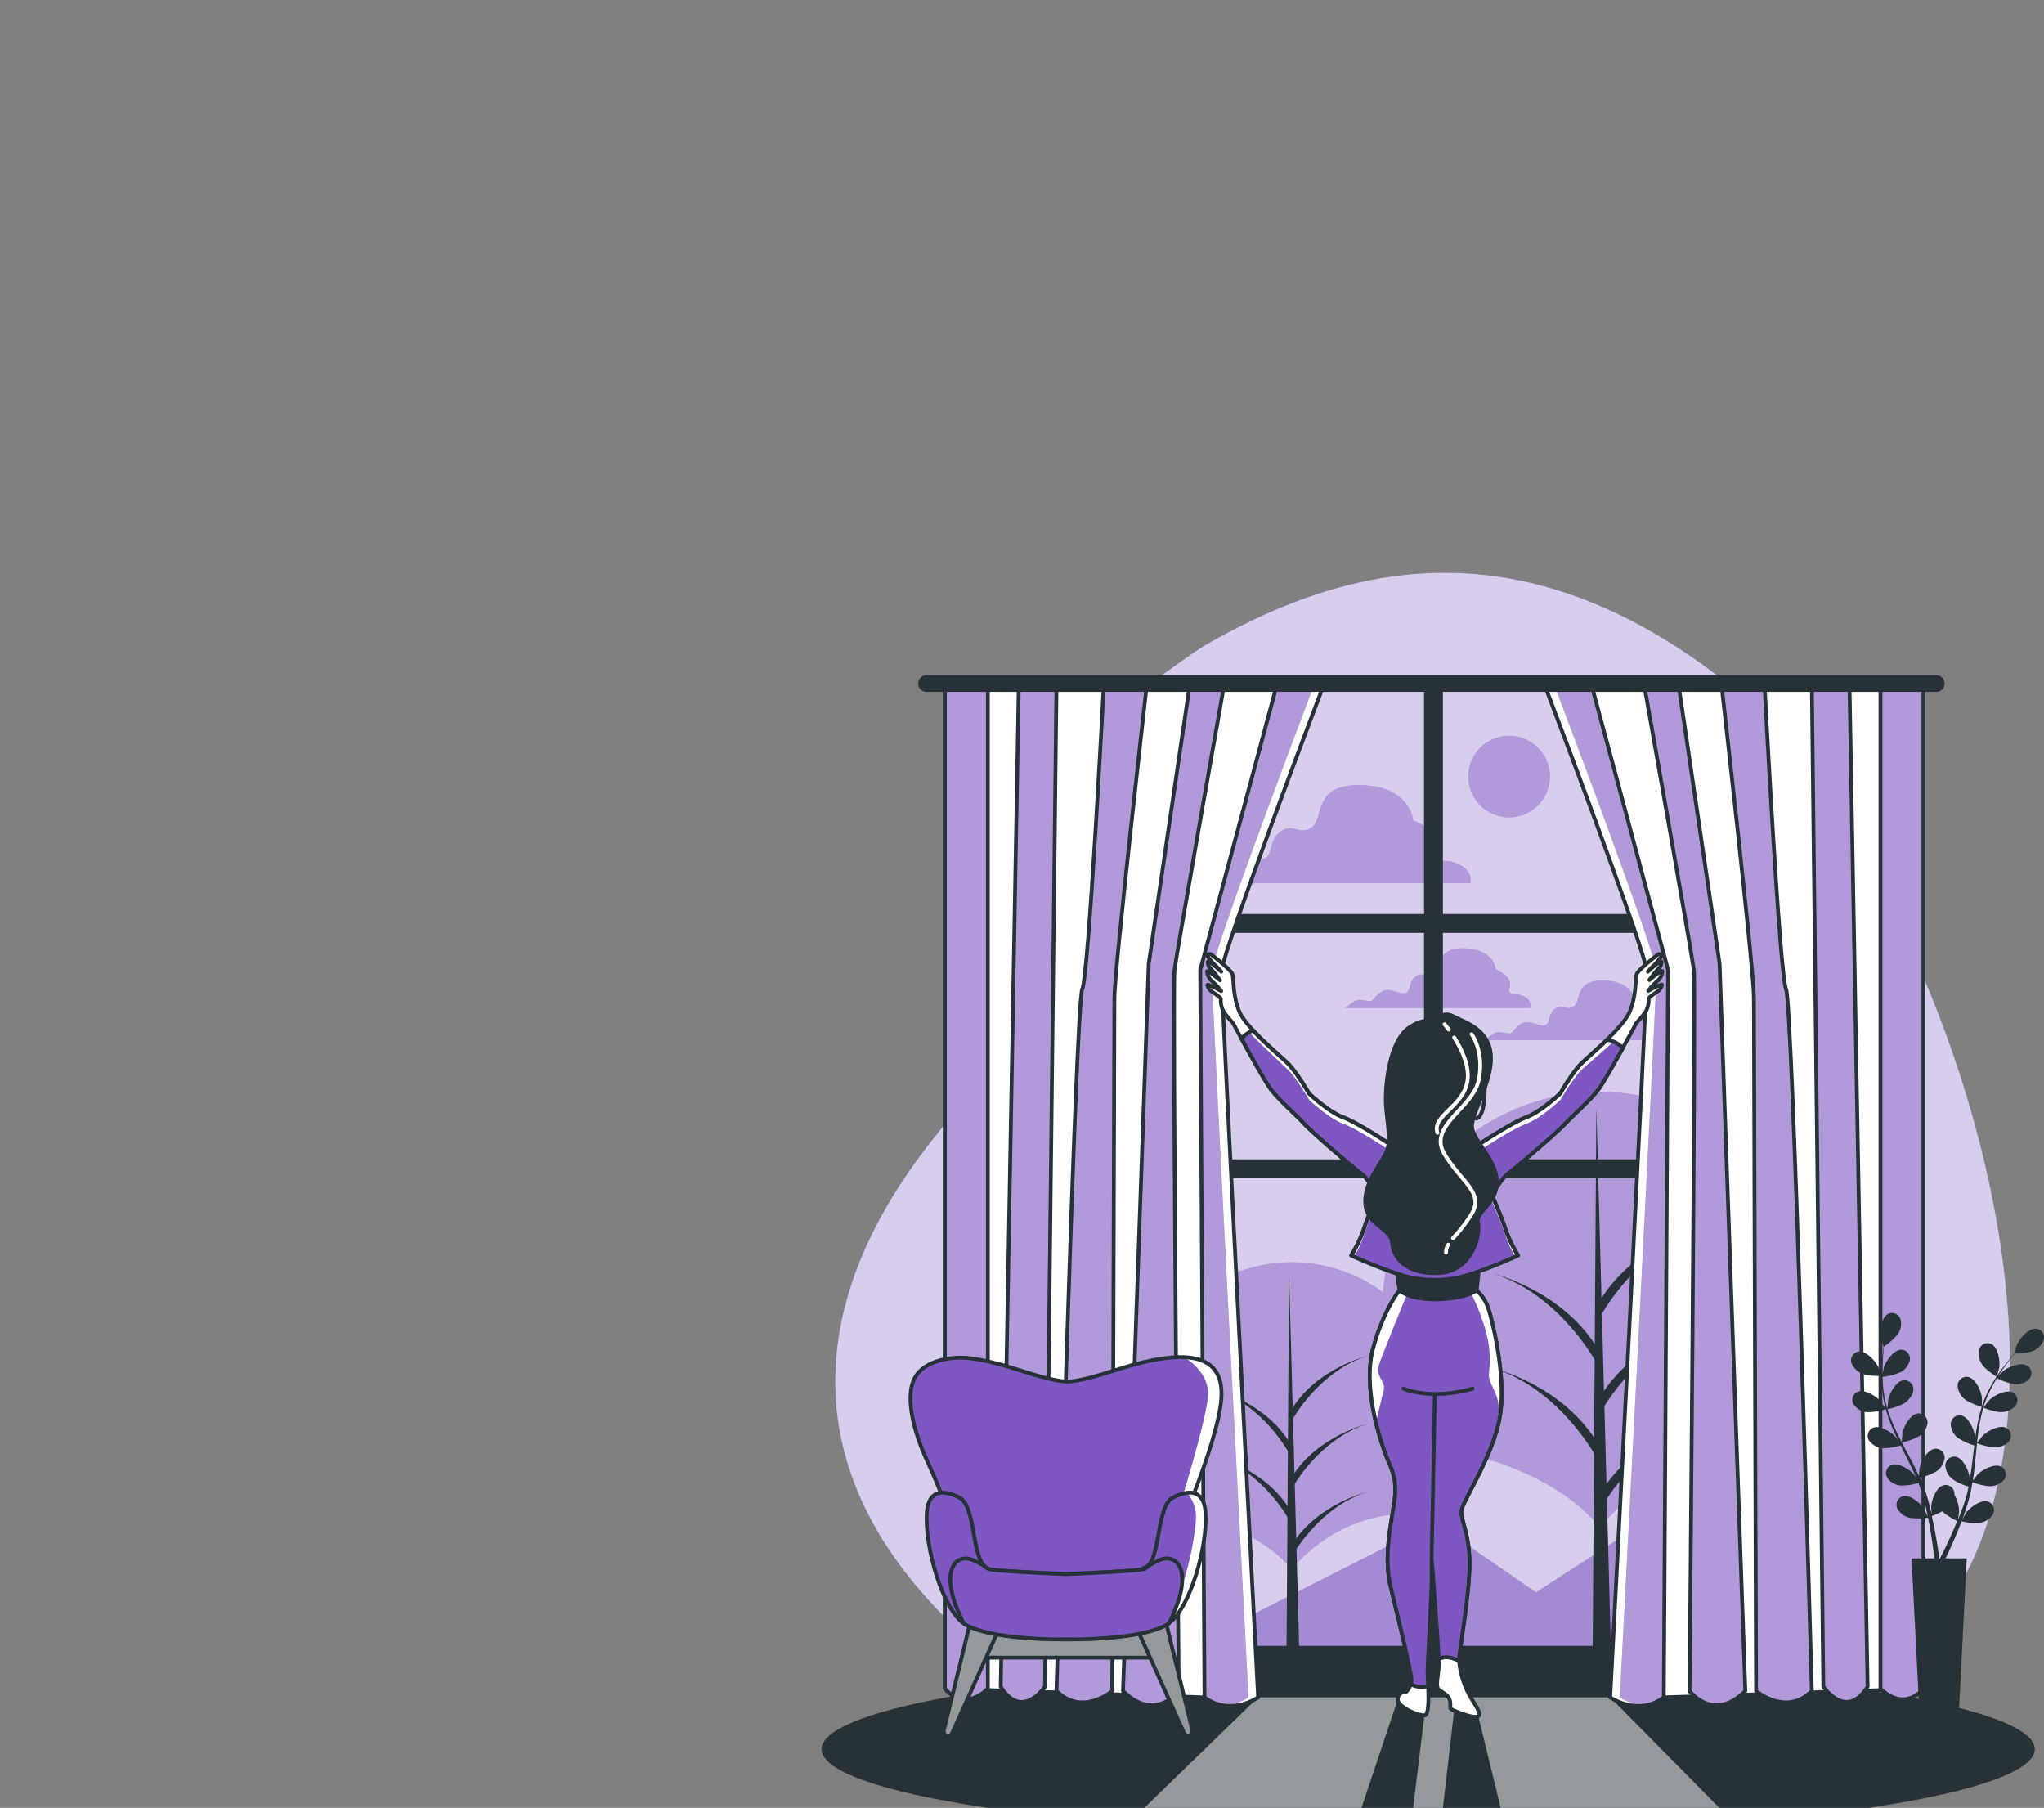 <svg xmlns="http://www.w3.org/2000/svg" xmlns:xlink="http://www.w3.org/1999/xlink" width="536" height="474" viewBox="0 0 536 474"><rect x="0" y="0" width="536" height="474" fill="#808080" stroke="none"/><defs><style>.a,.c,.h,.j,.k,.l,.n{fill:#fff;}.a{stroke:#ededed;}.b,.m{fill:#263238;}.c,.d,.e,.m,.z{stroke:#263238;}.ac,.c,.d,.e,.m{stroke-linecap:round;stroke-linejoin:round;}.d,.g{fill:#7e57c2;}.ac,.e,.z{fill:none;}.f{clip-path:url(#a);}.h{opacity:0.7;}.i{clip-path:url(#b);}.j,.y{opacity:0.5;}.k{opacity:0.3;}.l{opacity:0.4;}.o{clip-path:url(#c);}.p{clip-path:url(#d);}.q{clip-path:url(#e);}.r{clip-path:url(#f);}.s{clip-path:url(#g);}.t{clip-path:url(#h);}.u{clip-path:url(#i);}.v{clip-path:url(#j);}.w{clip-path:url(#k);}.x{clip-path:url(#l);}.z{stroke-miterlimit:10;}.aa{clip-path:url(#m);}.ab{clip-path:url(#n);}.ac{stroke:#fff;}</style><clipPath id="a"><rect class="a" width="536" height="474" rx="10" transform="translate(706 218)"/></clipPath><clipPath id="b"><ellipse class="b" cx="159.07" cy="22.363" rx="159.07" ry="22.363"/></clipPath><clipPath id="c"><path class="c" d="M210.294,92.07s-26.945,70.826-27.046,75.839,9.612,190.259,9.612,190.259-7.316,5.063-14.067,0L177.67,167.453,197.923,92.07Z" transform="translate(-177.67 -92.07)"/></clipPath><clipPath id="d"><path class="d" d="M180.108,93.4s-12.38,69.763-12.937,74.261,1.122,189.027,1.122,189.027-6.186,8.439-14.624,0l6.751-190.715L171.1,93.4Z" transform="translate(-153.67 -93.4)"/></clipPath><clipPath id="e"><path class="d" d="M156.628,93.4s-8.439,74.261-8.439,81.577-.565,181.711-.565,181.711-7.873,6.751-14.624,0c0,0,5.063-180.588,6.751-183.964S145.38,93.4,145.38,93.4Z" transform="translate(-133 -93.4)"/></clipPath><clipPath id="f"><path class="d" d="M130.294,92.73l-3.013,262.731s-6.025,9-11.612,0l4.726-261.6Z" transform="translate(-115.67 -92.73)"/></clipPath><clipPath id="g"><path class="d" d="M98.33,92.07V355.881s4.692,6.27,11.257,0V92.07Z" transform="translate(-98.33 -92.07)"/></clipPath><clipPath id="h"><path class="c" d="M284.4,92.07s26.945,70.818,27.046,75.839-9.612,190.259-9.612,190.259,7.316,5.063,14.067,0l1.122-190.715L296.771,92.07Z" transform="translate(-284.4 -92.07)"/></clipPath><clipPath id="i"><path class="d" d="M315.73,93.4s12.38,69.763,12.937,74.261-1.122,189.027-1.122,189.027,6.186,8.439,14.624,0l-6.751-190.715L324.734,93.4Z" transform="translate(-315.73 -93.4)"/></clipPath><clipPath id="j"><path class="d" d="M339.73,93.4s8.439,74.261,8.439,81.577.565,181.711.565,181.711,7.873,6.751,14.624,0c0,0-5.063-180.588-6.751-183.964S350.979,93.4,350.979,93.4Z" transform="translate(-339.73 -93.4)"/></clipPath><clipPath id="k"><path class="d" d="M367.73,92.73l3.013,262.731s6.025,9,11.612,0l-4.734-261.6Z" transform="translate(-367.73 -92.73)"/></clipPath><clipPath id="l"><path class="d" d="M400.317,92.07V355.881s-4.692,6.27-11.257,0V92.07Z" transform="translate(-389.06 -92.07)"/></clipPath><clipPath id="m"><path class="d" d="M264.3,314.946c2.11-10.337-1.688-25.527-2.743-28.9a11.072,11.072,0,0,0-3.164-5.063,46.083,46.083,0,0,1-20.253,0s-4.219,5.063-6.962,15.4,2.11,24.894,4.219,29.746,1.9,7.173,1.055,12.447-2.321,13.08-.633,20.042,5.485,22.574,5.485,24.472a3.6,3.6,0,0,1-.177,1.122,6.169,6.169,0,0,0,4.54.515c-.059-1.578-.143-3.038-.143-3.958,0-2.954,1.055-19.831,1.055-24.261v-5.468s1.62,21.046,1.865,26.59c1.688-.928,3.7-.363,5.316.489v-.287c0-1.9,2.532-15.823,2.743-24.261s-2.321-12.236-2.11-14.768S262.191,325.283,264.3,314.946Z" transform="translate(-230.36 -280.98)"/></clipPath><clipPath id="n"><path class="e" d="M290.5,204.794a7.021,7.021,0,0,0-4.135-2.16c-2.734,2.667-5.57,5.063-6.751,6.236-2.321,2.321-5.485,7.806-5.485,7.806s-5.063,4.852-9.072,6.329-13.713,8.017-13.713,8.017a14.877,14.877,0,0,0-10.177-1.249,14.877,14.877,0,0,0-10.177,1.249s-9.7-6.54-13.713-8.017-9.072-6.329-9.072-6.329-3.165-5.485-5.485-7.806c-1.527-1.519-5.907-5.139-9.148-8.7a7.2,7.2,0,0,0-3.072,2.16c2.371,4.346,5.983,10.861,7.418,12.869,2.211,3.114,6.751,6.928,8.937,9.342s13.131,11.772,15.038,13.148,4.219,5.721,4.219,5.721-2.532,5.629-3.519,8.835a36.766,36.766,0,0,1-3.308,6.928s10.034,4.616,15.856,5.823a30.852,30.852,0,0,0,12.017,0c5.823-1.207,15.865-5.823,15.865-5.823a36.557,36.557,0,0,1-3.316-6.928c-1-3.207-3.511-8.835-3.511-8.835s2.3-4.312,4.219-5.721,12.852-10.742,15.063-13.147,6.751-6.228,8.937-9.342C285.579,213.528,288.246,208.828,290.5,204.794Z" transform="translate(-190.5 -200.17)"/></clipPath></defs><g class="f" transform="translate(-706 -218)"><g transform="translate(861.437 310.182)"><g transform="translate(63.61 58.018)"><path class="g" d="M371.4,282.9c6.675-62.151-25.637-144.766-59.138-178.9-60.472-61.6-110.716-49.679-149.787-27.62s-44.658,95.7-71.645,129.028S48.5,283.565,89.437,328.181,163.4,350.121,206.2,347.294s99.577,19.409,130.251.084C357.9,333.851,368.454,310.4,371.4,282.9Z" transform="translate(-64.279 -58.099)"/><path class="h" d="M371.4,282.9c6.675-62.151-25.637-144.766-59.138-178.9-60.472-61.6-110.716-49.679-149.787-27.62s-44.658,95.7-71.645,129.028S48.5,283.565,89.437,328.181,163.4,350.121,206.2,347.294s99.577,19.409,130.251.084C357.9,333.851,368.454,310.4,371.4,282.9Z" transform="translate(-64.279 -58.099)"/><path class="g" d="M348.748,162.06c16.32,37.459,26.717,82.9,22.649,120.758-2.312,21.595-9.342,40.717-22.649,54.506ZM93.942,201.182q-1.511,2.177-3.114,4.169c-27,33.316-42.329,78.134-1.392,122.749,1.519,1.646,3.021,3.19,4.506,4.667ZM299,87.606C244.4,44.18,198.649,55.893,162.464,76.323c-6.6,3.721-12.236,8.92-17.181,11.283Z" transform="translate(-64.278 -58.018)"/><path class="h" d="M348.748,162.06c16.32,37.459,26.717,82.9,22.649,120.758-2.312,21.595-9.342,40.717-22.649,54.506ZM93.942,201.182q-1.511,2.177-3.114,4.169c-27,33.316-42.329,78.134-1.392,122.749,1.519,1.646,3.021,3.19,4.506,4.667ZM299,87.606C244.4,44.18,198.649,55.893,162.464,76.323c-6.6,3.721-12.236,8.92-17.181,11.283Z" transform="translate(-64.278 -58.018)"/></g><g transform="translate(60 344.075)"><ellipse class="b" cx="159.07" cy="22.363" rx="159.07" ry="22.363"/><g class="i"><path class="j" d="M226.007,407.9l6.962,4.219-3.806,31.223h7.856l3.755-32.5,6.329,1.477,7.527,30.835c21.493-.4,41.637-1.392,59.552-2.861L281.694,407.39H189.375L155.35,440.419c17.721,1.426,37.653,2.38,58.843,2.743Z" transform="translate(-74.887 -398.622)"/></g></g><g transform="translate(143.053 194.103)"><path class="g" d="M181.31,382.637,239.664,353l26.624,18.371,23.8-15.409v33.789H184.711Z" transform="translate(-161.993 -240.158)"/><path class="k" d="M181.31,382.637,239.664,353l26.624,18.371,23.8-15.409v33.789H184.711Z" transform="translate(-161.993 -240.158)"/><path class="g" d="M167.441,337.856s20.709,2.051,31.223,14.894c0,0,11.1-14.877,31.012-14.574a40.261,40.261,0,1,0-62.227-.287Z" transform="translate(-158.419 -227.546)"/><path class="l" d="M167.441,337.856s20.709,2.051,31.223,14.894c0,0,11.1-14.877,31.012-14.574a40.261,40.261,0,1,0-62.227-.287Z" transform="translate(-158.419 -227.546)"/><path class="b" d="M205.15,275.61l-.7,103.838h3.494Z" transform="translate(-165.606 -228.075)"/><path class="b" d="M206.456,359.96s7-12.591,19.578-16.43c0,0-13.283,3.148-19.924,13.983Z" transform="translate(-165.865 -238.68)"/><path class="b" d="M206.456,317.73s7-12.582,19.578-16.43c0,0-13.283,3.148-19.924,13.983Z" transform="translate(-165.865 -232.086)"/><path class="b" d="M206.456,338.86s7-12.582,19.578-16.43c0,0-13.283,3.148-19.924,13.983Z" transform="translate(-165.865 -235.385)"/><path class="b" d="M201.8,328.5s-6.751-12.582-18.894-16.43c0,0,12.818,3.148,19.223,13.983Z" transform="translate(-162.243 -233.768)"/><path class="b" d="M201.8,349.22s-6.751-12.591-18.894-16.43c0,0,12.818,3.139,19.223,13.983Z" transform="translate(-162.243 -237.003)"/><path class="g" d="M247.078,312.427s29.384,2.9,44.278,21.1c0,0,15.738-21.1,44-20.666a57.122,57.122,0,1,0-88.286-.405Z" transform="translate(-170.259 -219.281)"/><path class="l" d="M247.078,312.427s29.384,2.9,44.278,21.1c0,0,15.738-21.1,44-20.666a57.122,57.122,0,1,0-88.286-.405Z" transform="translate(-170.259 -219.281)"/><path class="b" d="M300.586,224.09l-1,147.314h4.962Z" transform="translate(-180.46 -220.032)"/><path class="b" d="M302.438,343.8s9.924-17.856,27.78-23.308c0,0-18.852,4.464-28.278,19.839Z" transform="translate(-180.827 -235.082)"/><path class="b" d="M302.438,283.846s9.924-17.856,27.78-23.316c0,0-18.852,4.464-28.278,19.839Z" transform="translate(-180.827 -225.721)"/><path class="b" d="M302.438,313.818s9.924-17.848,27.78-23.308c0,0-18.852,4.464-28.278,19.839Z" transform="translate(-180.827 -230.402)"/><path class="b" d="M295.827,299.128S286.257,281.271,269,275.82c0,0,18.185,4.464,27.282,19.839Z" transform="translate(-175.684 -228.108)"/><path class="b" d="M295.827,328.516S286.257,310.66,269,305.2c0,0,18.185,4.464,27.282,19.839Z" transform="translate(-175.684 -232.695)"/></g><g transform="translate(149.779 113.665)"><path class="g" d="M244.136,144.922c-3.494-1.907-5.063-.321-6.354-1.907s3.494-5.713-6.034-9.84c0,0-.633-8.894-13.654-9.207s-9.527,8.886-13.012,11.105-4.447-1.266-7.941.954-1.907,6.667-4.759,7.308-6.675-2.861-10.126-.641-3.494,4.135-5.063,4.135-4.768-1.274-6.675,0-4.127,2.852-4.127,2.852h80.328S247.621,146.829,244.136,144.922Z" transform="translate(-166.39 -123.961)"/><path class="g" d="M269.716,187.344c-2.118-1.148-3.08-.186-3.848-1.148s2.118-3.46-3.646-5.958c0,0-.388-5.375-8.261-5.57s-5.764,5.384-7.873,6.751-2.692-.768-4.8.574-1.156,4.034-2.878,4.422-4.034-1.73-6.152-.388-2.11,2.532-3.072,2.532-2.878-.768-4.034,0-2.532,1.73-2.532,1.73h48.6A2.51,2.51,0,0,0,269.716,187.344Z" transform="translate(-175.169 -131.877)"/><path class="g" d="M313.054,197.344c-2.11-1.148-3.072-.186-3.84-1.148s2.11-3.46-3.654-5.958c0,0-.38-5.375-8.253-5.57s-5.764,5.384-7.882,6.751-2.683-.768-4.8.574-1.148,4.034-2.878,4.422-4.034-1.73-6.143-.388-2.118,2.532-3.08,2.532-2.878-.768-4.034,0-2.489,1.73-2.489,1.73h48.59A2.554,2.554,0,0,0,313.054,197.344Z" transform="translate(-181.942 -133.438)"/><path class="l" d="M244.136,144.922c-3.494-1.907-5.063-.321-6.354-1.907s3.494-5.713-6.034-9.84c0,0-.633-8.894-13.654-9.207s-9.527,8.886-13.012,11.105-4.447-1.266-7.941.954-1.907,6.667-4.759,7.308-6.675-2.861-10.126-.641-3.494,4.135-5.063,4.135-4.768-1.274-6.675,0-4.127,2.852-4.127,2.852h80.328S247.621,146.829,244.136,144.922Z" transform="translate(-166.39 -123.961)"/><path class="l" d="M269.716,187.344c-2.118-1.148-3.08-.186-3.848-1.148s2.118-3.46-3.646-5.958c0,0-.388-5.375-8.261-5.57s-5.764,5.384-7.873,6.751-2.692-.768-4.8.574-1.156,4.034-2.878,4.422-4.034-1.73-6.152-.388-2.11,2.532-3.072,2.532-2.878-.768-4.034,0-2.532,1.73-2.532,1.73h48.6A2.51,2.51,0,0,0,269.716,187.344Z" transform="translate(-175.169 -131.877)"/><path class="l" d="M313.054,197.344c-2.11-1.148-3.072-.186-3.84-1.148s2.11-3.46-3.654-5.958c0,0-.38-5.375-8.253-5.57s-5.764,5.384-7.882,6.751-2.683-.768-4.8.574-1.148,4.034-2.878,4.422-4.034-1.73-6.143-.388-2.118,2.532-3.08,2.532-2.878-.768-4.034,0-2.489,1.73-2.489,1.73h48.59A2.554,2.554,0,0,0,313.054,197.344Z" transform="translate(-181.942 -133.438)"/></g><g transform="translate(225.26 96.394)"><circle class="g" cx="10.692" cy="10.692" r="10.692" transform="matrix(0.63, -0.777, 0.777, 0.63, 0, 16.607)"/><circle class="l" cx="10.692" cy="10.692" r="10.692" transform="matrix(0.63, -0.777, 0.777, 0.63, 0, 16.607)"/></g><g transform="translate(85.839 85.344)"><rect class="m" width="3.949" height="252.039" transform="translate(132.648 2.81)"/><rect class="m" width="3.949" height="199.162" transform="translate(234.199 62.615) rotate(90)"/><rect class="m" width="3.949" height="199.162" transform="translate(234.208 126.935) rotate(90)"/><rect class="m" width="241.347" height="7.932" transform="translate(13.823 254.511)"/><path class="c" d="M192.843,93.4l-24.6,74.109L170.9,356.131l-4.5,2.245L98.33,356.088V93.4Z" transform="translate(-91.824 -90.868)"/><path class="n" d="M210.294,92.07s-26.945,70.826-27.046,75.839,9.612,190.259,9.612,190.259-7.316,5.063-14.067,0L177.67,167.453,197.923,92.07Z" transform="translate(-104.211 -90.661)"/><g class="o" transform="translate(73.459 1.409)"><path class="g" d="M207.294,92.07s-26.945,70.826-27.046,75.839,9.612,190.259,9.612,190.259-7.316,5.063-14.067,0L174.67,167.453,194.923,92.07Z" transform="translate(-177.202 -92.07)"/><path class="l" d="M207.294,92.07s-26.945,70.826-27.046,75.839,9.612,190.259,9.612,190.259-7.316,5.063-14.067,0L174.67,167.453,194.923,92.07Z" transform="translate(-177.202 -92.07)"/></g><path class="e" d="M210.294,92.07s-26.945,70.826-27.046,75.839,9.612,190.259,9.612,190.259-7.316,5.063-14.067,0L177.67,167.453,197.923,92.07Z" transform="translate(-104.211 -90.661)"/><path class="g" d="M180.108,93.4s-12.38,69.763-12.937,74.261,1.122,189.027,1.122,189.027-6.186,8.439-14.624,0l6.751-190.715L171.1,93.4Z" transform="translate(-100.464 -90.868)"/><g class="p" transform="translate(53.206 2.532)"><path class="l" d="M180.108,93.4s-12.38,69.763-12.937,74.261,1.122,189.027,1.122,189.027-6.186,8.439-14.624,0l6.751-190.715L171.1,93.4Z" transform="translate(-153.67 -93.4)"/></g><path class="e" d="M180.108,93.4s-12.38,69.763-12.937,74.261,1.122,189.027,1.122,189.027-6.186,8.439-14.624,0l6.751-190.715L171.1,93.4Z" transform="translate(-100.464 -90.868)"/><path class="g" d="M156.628,93.4s-8.439,74.261-8.439,81.577-.565,181.711-.565,181.711-7.873,6.751-14.624,0c0,0,5.063-180.588,6.751-183.964S145.38,93.4,145.38,93.4Z" transform="translate(-97.237 -90.868)"/><g class="q" transform="translate(35.763 2.532)"><path class="l" d="M156.628,93.4s-8.439,74.261-8.439,81.577-.565,181.711-.565,181.711-7.873,6.751-14.624,0c0,0,5.063-180.588,6.751-183.964S145.38,93.4,145.38,93.4Z" transform="translate(-133 -93.4)"/></g><path class="e" d="M156.628,93.4s-8.439,74.261-8.439,81.577-.565,181.711-.565,181.711-7.873,6.751-14.624,0c0,0,5.063-180.588,6.751-183.964S145.38,93.4,145.38,93.4Z" transform="translate(-97.237 -90.868)"/><path class="g" d="M130.294,92.73l-3.013,262.731s-6.025,9-11.612,0l4.726-261.6Z" transform="translate(-94.531 -90.764)"/><g class="r" transform="translate(21.139 1.966)"><path class="l" d="M130.294,92.73l-3.013,262.731s-6.025,9-11.612,0l4.726-261.6Z" transform="translate(-115.67 -92.73)"/></g><path class="e" d="M130.294,92.73l-3.013,262.731s-6.025,9-11.612,0l4.726-261.6Z" transform="translate(-94.531 -90.764)"/><path class="g" d="M98.33,92.07V355.881s4.692,6.27,11.257,0V92.07Z" transform="translate(-91.824 -90.661)"/><g class="s" transform="translate(6.506 1.409)"><path class="l" d="M98.33,92.07V355.881s4.692,6.27,11.257,0V92.07Z" transform="translate(-98.33 -92.07)"/></g><path class="e" d="M98.33,92.07V355.881s4.692,6.27,11.257,0V92.07Z" transform="translate(-91.824 -90.661)"/><path class="c" d="M290.4,93.4,315,167.509l-2.658,188.622,4.5,2.245,68.075-2.287V93.4Z" transform="translate(-121.812 -90.868)"/><path class="n" d="M284.4,92.07s26.945,70.818,27.046,75.839-9.612,190.259-9.612,190.259,7.316,5.063,14.067,0l1.122-190.715L296.771,92.07Z" transform="translate(-120.875 -90.661)"/><g class="t" transform="translate(163.525 1.409)"><path class="g" d="M287.4,92.07s26.945,70.818,27.046,75.839-9.612,190.259-9.612,190.259,7.316,5.063,14.067,0l1.122-190.715L299.771,92.07Z" transform="translate(-284.868 -92.07)"/><path class="l" d="M287.4,92.07s26.945,70.818,27.046,75.839-9.612,190.259-9.612,190.259,7.316,5.063,14.067,0l1.122-190.715L299.771,92.07Z" transform="translate(-284.868 -92.07)"/></g><path class="e" d="M284.4,92.07s26.945,70.818,27.046,75.839-9.612,190.259-9.612,190.259,7.316,5.063,14.067,0l1.122-190.715L296.771,92.07Z" transform="translate(-120.875 -90.661)"/><path class="g" d="M315.73,93.4s12.38,69.763,12.937,74.261-1.122,189.027-1.122,189.027,6.186,8.439,14.624,0l-6.751-190.715L324.734,93.4Z" transform="translate(-125.766 -90.868)"/><g class="u" transform="translate(189.964 2.532)"><path class="l" d="M315.73,93.4s12.38,69.763,12.937,74.261-1.122,189.027-1.122,189.027,6.186,8.439,14.624,0l-6.751-190.715L324.734,93.4Z" transform="translate(-315.73 -93.4)"/></g><path class="e" d="M315.73,93.4s12.38,69.763,12.937,74.261-1.122,189.027-1.122,189.027,6.186,8.439,14.624,0l-6.751-190.715L324.734,93.4Z" transform="translate(-125.766 -90.868)"/><path class="g" d="M339.73,93.4s8.439,74.261,8.439,81.577.565,181.711.565,181.711,7.873,6.751,14.624,0c0,0-5.063-180.588-6.751-183.964S350.979,93.4,350.979,93.4Z" transform="translate(-129.513 -90.868)"/><g class="v" transform="translate(210.217 2.532)"><path class="l" d="M339.73,93.4s8.439,74.261,8.439,81.577.565,181.711.565,181.711,7.873,6.751,14.624,0c0,0-5.063-180.588-6.751-183.964S350.979,93.4,350.979,93.4Z" transform="translate(-339.73 -93.4)"/></g><path class="e" d="M339.73,93.4s8.439,74.261,8.439,81.577.565,181.711.565,181.711,7.873,6.751,14.624,0c0,0-5.063-180.588-6.751-183.964S350.979,93.4,350.979,93.4Z" transform="translate(-129.513 -90.868)"/><path class="g" d="M367.73,92.73l3.013,262.731s6.025,9,11.612,0l-4.734-261.6Z" transform="translate(-133.885 -90.764)"/><g class="w" transform="translate(233.845 1.966)"><path class="l" d="M367.73,92.73l3.013,262.731s6.025,9,11.612,0l-4.734-261.6Z" transform="translate(-367.73 -92.73)"/></g><path class="e" d="M367.73,92.73l3.013,262.731s6.025,9,11.612,0l-4.734-261.6Z" transform="translate(-133.885 -90.764)"/><path class="g" d="M400.317,92.07V355.881s-4.692,6.27-11.257,0V92.07Z" transform="translate(-137.215 -90.661)"/><g class="x" transform="translate(251.845 1.409)"><path class="l" d="M400.317,92.07V355.881s-4.692,6.27-11.257,0V92.07Z" transform="translate(-389.06 -92.07)"/></g><path class="e" d="M400.317,92.07V355.881s-4.692,6.27-11.257,0V92.07Z" transform="translate(-137.215 -90.661)"/><path class="m" d="M357.1,90.4H92.308a1.688,1.688,0,0,0-1.688,1.688h0a1.688,1.688,0,0,0,1.688,1.688H357.1a1.688,1.688,0,0,0,1.688-1.688h0A1.688,1.688,0,0,0,357.1,90.4Z" transform="translate(-90.62 -90.4)"/></g><g transform="translate(329.969 252.083)"><path class="b" d="M382.958,305.806c1.418.624,4.894.54,4.9.54s-.751-2.27-.844-2.413c-.759-1.595-3.173-4.219-5.139-3.966A2.346,2.346,0,0,0,380,302.912,4.979,4.979,0,0,0,382.958,305.806Z" transform="translate(-379.918 -289.856)"/><path class="b" d="M428.573,292.108c-1.975-.219-4.312,2.481-5.063,4.1-.067.135-.785,2.43-.751,2.43h.042q-.557.633-1.19,1.392c-.768.945-1.629,2.025-2.532,3.257a41.85,41.85,0,0,0-2.582,4.118,30.379,30.379,0,0,0-2.211,4.97.161.161,0,0,1,0,.059v-2.329c-.228-1.755-1.688-5.013-3.654-5.367a2.337,2.337,0,0,0-2.7,2.2,4.925,4.925,0,0,0,1.882,3.671c.987.886,4.219,1.949,4.439,2.025a41.779,41.779,0,0,0-1.3,5.384c-.186,1.063-.346,2.135-.489,3.215v-1.021c-.228-1.747-1.688-5-3.646-5.367a2.346,2.346,0,0,0-2.709,2.2,4.938,4.938,0,0,0,1.882,3.671,15.99,15.99,0,0,0,4.312,1.992c-.051.413-.11.844-.16,1.24-.236,1.983-.464,3.975-.751,5.907-.093.692-.219,1.359-.338,2.025v-.844c-.228-1.755-1.688-5.013-3.646-5.367a2.346,2.346,0,0,0-2.709,2.2,4.938,4.938,0,0,0,1.882,3.671A14.367,14.367,0,0,0,410.8,333.5c-.143.675-.287,1.367-.456,2.017-.127.447-.219.886-.371,1.325s-.278.844-.422,1.3c-.3.844-.6,1.688-.911,2.456-.211.549-.422,1.072-.633,1.6.11-.684.287-2.017.3-2.135a9.148,9.148,0,0,0-1.224-4.422,3.625,3.625,0,0,0,0-.523,2.338,2.338,0,0,0-2.869-1.983c-1.916.506-3.122,3.865-3.215,5.637,0,.1.059,1.24.118,1.958-.1-.422-.186-.844-.3-1.249-.194-.844-.422-1.688-.658-2.591-.135-.439-.27-.844-.4-1.316s-.312-.844-.464-1.333c-.38-1.038-.844-2.067-1.274-3.1a14.392,14.392,0,0,0,4.413-1.688,4.958,4.958,0,0,0,2.084-3.485,2.338,2.338,0,0,0-2.532-2.4c-1.966.211-3.679,3.376-4.034,5.063,0,.11-.143,1.384-.194,2.084-.278-.616-.557-1.232-.844-1.848-.844-1.772-1.831-3.544-2.759-5.308l-.844-1.629a16.5,16.5,0,0,0,4.574-1.688,4.649,4.649,0,0,0,2.152-3.519,2.346,2.346,0,0,0-2.532-2.405c-1.966.219-3.679,3.375-4.034,5.063,0,.127-.194,1.958-.211,2.422-.624-1.19-1.232-2.388-1.781-3.586a41.927,41.927,0,0,1-1.933-5,16.254,16.254,0,0,0,4.608-1.688c1.046-.844,2.16-2.127,2.152-3.519a2.346,2.346,0,0,0-2.532-2.405c-1.975.219-3.679,3.376-4.042,5.063,0,.135-.2,2.1-.211,2.464a3.038,3.038,0,0,0-.1-.3,30.782,30.782,0,0,1-1-5.274c-.11-.987-.16-1.932-.186-2.852a15.692,15.692,0,0,0,4.65-1.173,4.852,4.852,0,0,0,2.532-3.257,2.346,2.346,0,0,0-2.253-2.667c-1.983,0-4.025,2.928-4.565,4.608,0,.093-.228,1.055-.363,1.764v-1.249c0-1.494.1-2.869.194-4.084.059-.692.127-1.308.194-1.89a15.856,15.856,0,0,0,3.57-3.173,4.824,4.824,0,0,0,.734-4.051,2.346,2.346,0,0,0-3.224-1.333c-1.764.911-2.228,4.456-1.932,6.2,0,.152.692,2.464.717,2.439h0c-.076.557-.152,1.156-.219,1.814-.118,1.215-.245,2.582-.278,4.093a41.518,41.518,0,0,0,.11,4.852,30.478,30.478,0,0,0,.9,5.367.118.118,0,0,1,0,.059c-.312-.489-1.224-1.831-1.308-1.924-1.156-1.342-4.177-3.24-6.008-2.473a2.354,2.354,0,0,0-1.038,3.333,4.925,4.925,0,0,0,3.595,2.025,16.311,16.311,0,0,0,4.827-.759,41.086,41.086,0,0,0,1.882,5.207c.43.987.886,1.975,1.359,2.954-.278-.422-.54-.785-.574-.844-1.165-1.333-4.219-3.24-6.008-2.464a2.337,2.337,0,0,0-1.038,3.325,4.9,4.9,0,0,0,3.595,2.025,15.811,15.811,0,0,0,4.692-.717c.186.371.363.743.549,1.122.9,1.789,1.806,3.57,2.641,5.342.3.624.557,1.249.844,1.882-.253-.371-.464-.675-.506-.726-1.156-1.333-4.177-3.24-6-2.464a2.346,2.346,0,0,0-1.038,3.333,4.889,4.889,0,0,0,3.595,2.017,14.751,14.751,0,0,0,4.557-.684c.262.65.515,1.3.734,1.941.144.439.3.844.422,1.308s.245.886.371,1.316c.2.844.414,1.688.591,2.532.127.574.236,1.131.354,1.688-.287-.624-.844-1.84-.928-1.941-.945-1.494-3.646-3.831-5.561-3.375a2.338,2.338,0,0,0-1.536,3.131,4.835,4.835,0,0,0,3.249,2.532,18.7,18.7,0,0,0,4.852,0c.186.92.354,1.814.506,2.667.515,2.937.844,5.409,1.038,7.139a8.071,8.071,0,0,0,.093.844h-5.966l2.177,42.48h10.126l2.177-42.48h-5.553l.127-.253c.759-1.586,1.814-3.865,2.962-6.658.363-.886.726-1.831,1.1-2.81a16.183,16.183,0,0,0,4.844.38,4.9,4.9,0,0,0,3.426-2.3,2.346,2.346,0,0,0-1.291-3.24c-1.882-.633-4.743,1.5-5.8,2.92-.059.084-.633,1.072-.979,1.688l.447-1.207c.3-.844.574-1.637.844-2.532.127-.43.253-.844.388-1.316s.236-.911.354-1.367c.253-1.072.464-2.177.641-3.283a15.409,15.409,0,0,0,4.6,1.055,4.871,4.871,0,0,0,3.73-1.747,2.346,2.346,0,0,0-.785-3.375c-1.764-.911-4.92.768-6.169,2.017-.076.076-.844,1.072-1.308,1.629.11-.675.211-1.342.3-2.017.245-1.966.43-3.966.624-5.949.059-.616.127-1.224.194-1.831a15.9,15.9,0,0,0,4.751,1.114,4.856,4.856,0,0,0,3.73-1.747,2.346,2.346,0,0,0-.785-3.376c-1.764-.9-4.92.768-6.169,2.017-.093.093-1.24,1.527-1.519,1.907.143-1.333.3-2.667.5-3.975a40.738,40.738,0,0,1,1.148-5.232c.118.042,3.257,1.232,4.776,1.122a4.884,4.884,0,0,0,3.73-1.747,2.346,2.346,0,0,0-.785-3.375c-1.764-.9-4.92.768-6.169,2.017-.1.093-1.333,1.646-1.536,1.941a.946.946,0,0,1,.076-.3,29.884,29.884,0,0,1,2.076-4.953c.447-.886.928-1.688,1.409-2.481a15.734,15.734,0,0,0,4.532,1.586,4.821,4.821,0,0,0,3.9-1.325,2.346,2.346,0,0,0-.405-3.468c-1.688-1.1-4.97.219-6.354,1.325-.076.059-.776.751-1.274,1.266.219-.346.447-.717.667-1.046.844-1.249,1.688-2.338,2.413-3.3.43-.548.844-1.03,1.207-1.477a15.079,15.079,0,0,0,4.726-.675,4.955,4.955,0,0,0,2.852-2.97,2.338,2.338,0,0,0-1.933-2.878Zm-21.814,52.919c-1.19,2.734-2.278,4.97-3.072,6.523-.16.312-.3.591-.43.844h-.135a6.9,6.9,0,0,0-.135-1c-.236-1.747-.616-4.219-1.2-7.19-.186-.937-.405-1.932-.633-2.954a24.517,24.517,0,0,0,2.709-1.274,16.778,16.778,0,0,0,3.949,2.532C407.459,343.39,407.1,344.234,406.759,345.027Z" transform="translate(-379.981 -287.988)"/><path class="b" d="M424.311,306.169s.633-2.312.65-2.464c.245-1.755-.312-5.283-2.093-6.143a2.338,2.338,0,0,0-3.19,1.409,4.908,4.908,0,0,0,.844,4.042C421.366,304.312,424.311,306.169,424.311,306.169Z" transform="translate(-386.098 -289.45)"/></g><g transform="translate(83.308 263.634)"><rect class="b" width="49.425" height="10.979" transform="translate(16.11 67.816)"/><g class="y" transform="translate(16.11 67.816)"><rect class="n" width="49.425" height="10.979"/></g><rect class="z" width="49.425" height="10.979" transform="translate(16.11 67.816)"/><path class="b" d="M105.344,382l-7.35,30.1a1.148,1.148,0,0,0,1.114,1.418h0a1.148,1.148,0,0,0,1.038-.675l12.877-28.616Z" transform="translate(-89.235 -314.218)"/><path class="g" d="M169.129,312.743c.591-7.418-2.928-12.4-14.962-10.751-10.126,1.376-17.772,5.544-25.384,6.143-7.595-.6-15.274-4.768-25.384-6.143-4.4-.6-11.932.278-14.6,5.063-3.08,5.5.574,16.126,2.878,21.1,4.548,9.747,8.658,21.941,13.5,31.519l16.346,2.194h14.515l16.32-2.236C155.72,353,168.108,325.139,169.129,312.743Z" transform="translate(-87.62 -301.677)"/><path class="n" d="M172.451,301.71c2.608,1.688,6.793,5.316,6.143,10.759-.937,7.814-7.814,29.7-7.814,29.7l2.329-.042c4.219-10.3,8.439-22.337,9-29.384C182.6,306.562,180.248,302.073,172.451,301.71Z" transform="translate(-100.604 -301.682)"/><path class="z" d="M169.129,312.743c.591-7.418-2.928-12.4-14.962-10.751-10.126,1.376-17.772,5.544-25.384,6.143-7.595-.6-15.274-4.768-25.384-6.143-4.4-.6-11.932.278-14.6,5.063-3.08,5.5.574,16.126,2.878,21.1,4.548,9.747,8.658,21.941,13.5,31.519l16.346,2.194h14.515l16.32-2.236C155.72,353,168.108,325.139,169.129,312.743Z" transform="translate(-87.62 -301.677)"/><path class="b" d="M165.088,382l7.35,30.067a1.148,1.148,0,0,1-1.114,1.418h0a1.156,1.156,0,0,1-1.046-.675L157.4,384.228Z" transform="translate(-98.515 -314.218)"/><path class="j" d="M105.344,382l-7.35,30.1a1.148,1.148,0,0,0,1.114,1.418h0a1.148,1.148,0,0,0,1.038-.675l12.877-28.616Z" transform="translate(-89.235 -314.218)"/><path class="j" d="M165.088,382l7.35,30.067a1.148,1.148,0,0,1-1.114,1.418h0a1.156,1.156,0,0,1-1.046-.675L157.4,384.228Z" transform="translate(-98.515 -314.218)"/><path class="z" d="M105.344,382l-7.35,30.1a1.148,1.148,0,0,0,1.114,1.418h0a1.148,1.148,0,0,0,1.038-.675l12.877-28.616Z" transform="translate(-89.235 -314.218)"/><path class="g" d="M165.728,349.029c-.608-9.072-9.072-3.629-9.072-3.629-4.219,3.629-2.413,17.949-7.856,18.565-4.624.515-16.253,1.03-19.62,1.173-3.375-.143-14.987-.658-19.62-1.173-5.435-.6-3.62-14.92-7.856-18.565,0,0-8.439-5.443-9.063,3.629s4.219,25.384,9.671,29.012c5.063,3.375,17.426,4.127,25.941,4.219h1.865c8.515-.093,20.877-.844,25.941-4.219C161.491,374.446,166.352,358.126,165.728,349.029Z" transform="translate(-88.395 -308.25)"/><path class="n" d="M172.31,343.854l.076.2a9.181,9.181,0,0,1,2.194,6.253c0,4.067-2.818,21.257-8.759,27.848a3.992,3.992,0,0,0-.751,1.139,12.653,12.653,0,0,0,2.346-1.19c5.443-3.629,10.278-19.949,9.671-29.012C176.825,344.521,174.5,343.626,172.31,343.854Z" transform="translate(-99.712 -308.257)"/><path class="z" d="M165.779,349.029c-.6-9.072-9.063-3.629-9.063-3.629-4.219,3.629-2.413,17.949-7.856,18.565-4.633.515-16.253,1.03-19.62,1.173-3.375-.143-14.987-.658-19.62-1.173-5.443-.6-3.629-14.92-7.856-18.565,0,0-8.439-5.443-9.063,3.629s4.219,25.384,9.671,29.012c5.063,3.375,17.426,4.127,25.932,4.219h1.865c8.515-.093,20.886-.844,25.941-4.219C161.551,374.446,166.361,358.126,165.779,349.029Z" transform="translate(-88.405 -308.25)"/><path class="z" d="M165.088,382l7.35,30.067a1.148,1.148,0,0,1-1.114,1.418h0a1.156,1.156,0,0,1-1.046-.675L157.4,384.228Z" transform="translate(-98.515 -314.218)"/><path class="g" d="M133.793,385.446h.11c8.27-.211,18.81-1.122,23.384-4.169,5.806-11.536,3.08-15.755,1.148-16.65-2.321-1.08-4.219.3-6.43,1.468a2.987,2.987,0,0,1-1.975,1.089c-3.122.346-9.443.7-14.253.928h0l-5.392.245-5.392-.245h0c-4.81-.228-11.131-.582-14.253-.928a2.988,2.988,0,0,1-1.975-1.089c-2.245-1.165-4.11-2.532-6.43-1.468-1.932.895-4.658,5.114,1.148,16.65,4.574,3.046,15.114,3.958,23.384,4.169h6.928Z" transform="translate(-89.549 -311.444)"/><path class="z" d="M133.824,385.446h.11c8.278-.211,18.818-1.122,23.384-4.169,5.814-11.536,3.089-15.755,1.148-16.65-2.312-1.08-4.177.3-6.422,1.468a2.987,2.987,0,0,1-1.975,1.089c-3.131.346-9.451.7-14.261.928h0l-5.384.245-5.392-.245h0c-4.81-.228-11.131-.582-14.261-.928a2.988,2.988,0,0,1-1.975-1.089c-2.245-1.165-4.11-2.532-6.422-1.468-1.941.895-4.667,5.114,1.148,16.65,4.565,3.046,15.105,3.958,23.384,4.169h6.92Z" transform="translate(-89.554 -311.444)"/></g><g transform="translate(161.104 157.967)"><path class="c" d="M238.14,281s-4.219,5.063-6.962,15.4,2.11,24.894,4.219,29.746,1.9,7.173,1.055,12.447-2.321,13.08-.633,20.042,5.485,22.574,5.485,24.472a4.565,4.565,0,0,1-1.477,3.165,1.848,1.848,0,0,0-2.11,1.9c0,2.11,5.274,4.219,6.962,4.219s.844-8.65.844-11.6,1.055-19.831,1.055-24.261v-5.485s1.9,24.683,1.9,27.637-1.055,6.118,0,6.962,2.743,1.477,2.954,3.165-.422,1.688,1.055,2.321,5.274,2.11,6.329,1.477-1.055-3.164-2.532-5.907a23.815,23.815,0,0,1-2.532-8.861c0-1.9,2.532-15.823,2.743-24.261s-2.321-12.236-2.11-14.768,7.806-13.5,9.915-23.839-1.688-25.527-2.743-28.9A11.072,11.072,0,0,0,258.393,281,46.083,46.083,0,0,1,238.14,281Z" transform="translate(-187.702 -192.781)"/><path class="g" d="M264.3,314.946c2.11-10.337-1.688-25.527-2.743-28.9a11.072,11.072,0,0,0-3.164-5.063,46.083,46.083,0,0,1-20.253,0s-4.219,5.063-6.962,15.4,2.11,24.894,4.219,29.746,1.9,7.173,1.055,12.447-2.321,13.08-.633,20.042,5.485,22.574,5.485,24.472a3.6,3.6,0,0,1-.177,1.122,6.169,6.169,0,0,0,4.54.515c-.059-1.578-.143-3.038-.143-3.958,0-2.954,1.055-19.831,1.055-24.261v-5.468s1.62,21.046,1.865,26.59c1.688-.928,3.7-.363,5.316.489v-.287c0-1.9,2.532-15.823,2.743-24.261s-2.321-12.236-2.11-14.768S262.191,325.283,264.3,314.946Z" transform="translate(-187.702 -192.778)"/><g class="aa" transform="translate(42.657 88.202)"><path class="n" d="M231.179,296.381c-1.561,5.907-.658,13.156.8,19.215.844-3.544,1.764-7.485,2.042-8.6.54-2.16-2.16-3.519-1.35-6.219.658-2.194,5.764-14.7,7.662-19.342-.726-.127-1.451-.278-2.194-.456C238.141,281,233.921,286.06,231.179,296.381Z" transform="translate(-230.36 -280.98)"/><path class="n" d="M266.487,286.063A11.072,11.072,0,0,0,263.322,281l-.236.059-1.156.844a52.473,52.473,0,0,1,4.059,10.818c1.35,5.679.54,8.65.54,10.54s1.89,4.059,2.43,7.029a33.121,33.121,0,0,1,.414,3.932C271.154,303.869,267.516,289.346,266.487,286.063Z" transform="translate(-235.289 -280.983)"/></g><path class="e" d="M264.3,314.946c2.11-10.337-1.688-25.527-2.743-28.9a11.072,11.072,0,0,0-3.164-5.063,46.083,46.083,0,0,1-20.253,0s-4.219,5.063-6.962,15.4,2.11,24.894,4.219,29.746,1.9,7.173,1.055,12.447-2.321,13.08-.633,20.042,5.485,22.574,5.485,24.472a3.6,3.6,0,0,1-.177,1.122,6.169,6.169,0,0,0,4.54.515c-.059-1.578-.143-3.038-.143-3.958,0-2.954,1.055-19.831,1.055-24.261v-5.468s1.62,21.046,1.865,26.59c1.688-.928,3.7-.363,5.316.489v-.287c0-1.9,2.532-15.823,2.743-24.261s-2.321-12.236-2.11-14.768S262.191,325.283,264.3,314.946Z" transform="translate(-187.702 -192.778)"/><path class="e" d="M240.83,311.48s6.962,3.165,18.143,0" transform="translate(-189.337 -197.54)"/><line class="e" y1="42.826" x2="0.844" transform="translate(58.877 115.417)"/><path class="m" d="M238.58,273.379l.844,6.118s2.743,2.532,10.126,2.321,10.126-2.321,10.126-2.321l.844-8.017S253.137,277.387,238.58,273.379Z" transform="translate(-188.986 -191.295)"/><path class="c" d="M295.488,186.1a22.651,22.651,0,0,1,2.405-2.608,3.62,3.62,0,0,0,1.308-2.532c-.1-.506-3.418,2.3-3.418,2.3s1.612-2.2,2.211-2.81a2.591,2.591,0,0,0,1-1.907c0-.844-3.612,2.532-3.612,2.532s.6-.709,1.3-1.409A13.207,13.207,0,0,0,299,176.958c.2-.608-.844-.489-.844-.489s-5.274,4.008-5.7,5.274,0,5.063-1.688,9.494-10.548,11.6-12.869,13.924-5.485,7.806-5.485,7.806-5.063,4.852-9.072,6.329-13.713,8.017-13.713,8.017a14.877,14.877,0,0,0-10.177-1.249,14.877,14.877,0,0,0-10.177,1.249s-9.7-6.54-13.713-8.017-9.072-6.329-9.072-6.329-3.165-5.485-5.485-7.806-11.181-9.494-12.869-13.924-1.266-8.228-1.688-9.494-5.7-5.274-5.7-5.274-1.013-.118-.844.489a13.5,13.5,0,0,0,2.312,2.709c.7.7,1.308,1.409,1.308,1.409s-3.561-3.316-3.561-2.473a2.591,2.591,0,0,0,1,1.907c.608.608,2.211,2.81,2.211,2.81s-3.308-2.81-3.375-2.3a3.6,3.6,0,0,0,1.3,2.532,22.155,22.155,0,0,1,2.413,2.608s-3.612-2-3.612-1.6a2.574,2.574,0,0,0,1.1,1.688c.709.506,2.413,1.612,2.413,2.008a5.907,5.907,0,0,0,1,3.713c1.105,1.409,2.211,2.616,2.211,2.616s7.426,13.856,9.637,16.962,6.751,6.928,8.937,9.342,13.105,11.73,15.012,13.105,4.219,5.721,4.219,5.721-2.532,5.629-3.519,8.835a36.766,36.766,0,0,1-3.308,6.928s10.034,4.616,15.856,5.823a30.852,30.852,0,0,0,12.017,0c5.823-1.207,15.865-5.823,15.865-5.823a36.559,36.559,0,0,1-3.316-6.928c-1-3.207-3.51-8.835-3.51-8.835s2.3-4.312,4.219-5.721,12.852-10.742,15.063-13.147,6.751-6.228,8.937-9.342,9.637-16.962,9.637-16.962,1.105-1.207,2.211-2.616a5.974,5.974,0,0,0,1-3.713c0-.4,1.688-1.5,2.405-2.008a2.591,2.591,0,0,0,1.105-1.688C299.1,184.1,295.488,186.1,295.488,186.1Z" transform="translate(-179.81 -176.459)"/><g class="ab" transform="translate(9.021 20.009)"><path class="g" d="M291.641,205.079c-1.426-1.451-2.582-2.27-3.781-2.43-2.734,2.658-7.595,6.667-8.768,7.831-2.321,2.321-5.485,7.806-5.485,7.806s-5.063,4.852-9.072,6.329-13.713,8.017-13.713,8.017a14.877,14.877,0,0,0-10.177-1.249,14.877,14.877,0,0,0-10.177,1.249s-9.7-6.54-13.713-8.017-9.072-6.329-9.072-6.329-3.164-5.485-5.485-7.806c-1.527-1.519-7.848-7.249-11.131-10.81a12.5,12.5,0,0,0-4.059,2.709c2.38,4.346,8.953,12.422,10.388,14.43,2.211,3.114,6.751,6.928,8.937,9.342s13.105,11.772,15.012,13.147,4.219,5.721,4.219,5.721-2.532,5.629-3.519,8.835a36.766,36.766,0,0,1-3.308,6.928s10.034,4.616,15.856,5.823a30.851,30.851,0,0,0,12.017,0c5.823-1.207,15.865-5.823,15.865-5.823a36.558,36.558,0,0,1-3.316-6.928c-1-3.207-3.51-8.835-3.51-8.835s2.3-4.312,4.219-5.721,12.852-10.742,15.063-13.147,6.751-6.228,8.937-9.342C285.034,215.138,289.371,209.121,291.641,205.079Z" transform="translate(-189.955 -200.092)"/></g><path class="e" d="M290.5,204.794a7.021,7.021,0,0,0-4.135-2.16c-2.734,2.667-5.57,5.063-6.751,6.236-2.321,2.321-5.485,7.806-5.485,7.806s-5.063,4.852-9.072,6.329-13.713,8.017-13.713,8.017a14.877,14.877,0,0,0-10.177-1.249,14.877,14.877,0,0,0-10.177,1.249s-9.7-6.54-13.713-8.017-9.072-6.329-9.072-6.329-3.165-5.485-5.485-7.806c-1.527-1.519-5.907-5.139-9.148-8.7a7.2,7.2,0,0,0-3.072,2.16c2.371,4.346,5.983,10.861,7.418,12.869,2.211,3.114,6.751,6.928,8.937,9.342s13.131,11.772,15.038,13.148,4.219,5.721,4.219,5.721-2.532,5.629-3.519,8.835a36.766,36.766,0,0,1-3.308,6.928s10.034,4.616,15.856,5.823a30.852,30.852,0,0,0,12.017,0c5.823-1.207,15.865-5.823,15.865-5.823a36.557,36.557,0,0,1-3.316-6.928c-1-3.207-3.511-8.835-3.511-8.835s2.3-4.312,4.219-5.721,12.852-10.742,15.063-13.147,6.751-6.228,8.937-9.342C285.579,213.528,288.246,208.828,290.5,204.794Z" transform="translate(-181.479 -180.161)"/><path class="e" d="M265.284,214.73s.422,6.329-.7,9.148-2.4,1.4-3.1.278S265.284,214.73,265.284,214.73Z" transform="translate(-192.551 -182.434)"/><path class="m" d="M247.555,197.476s-2.388-1.966-7.029,1.122-6.051,12.38-6.194,18.008,1.831,11.527,0,15.046-5.907,8.16-5.342,13.5,6.894,6.329,7.029,9.983,3.519,8.3,12.236,7.882,10.97-9.991,10.27-13.08,4.219-4.363,4.92-9.991-5.907-11.392-6.464-14.9,5.342-11.958,4.92-18.987-6.751-8.726-9.983-10.413S247.555,197.476,247.555,197.476Z" transform="translate(-187.48 -179.383)"/><path class="ac" d="M254.622,266.77a4.042,4.042,0,0,0-.582,2.059" transform="translate(-191.4 -190.559)"/><path class="ac" d="M260.5,201.35s3.375,4.5,1.873,11.983-13.5,11.975-8.979,19.46,10.481,10.126,7.105,15.713a40.845,40.845,0,0,1-4.878,6.329" transform="translate(-191.14 -180.345)"/><path class="ac" d="M255.735,202.35c1.924,3.021,4.135,7.527,3.468,11.51-1.122,6.751-9.35,8.979-7.856,13.5" transform="translate(-190.951 -180.501)"/><path class="ac" d="M253.6,198.25s.447.515,1.089,1.392" transform="translate(-191.331 -179.861)"/></g></g></g></svg>